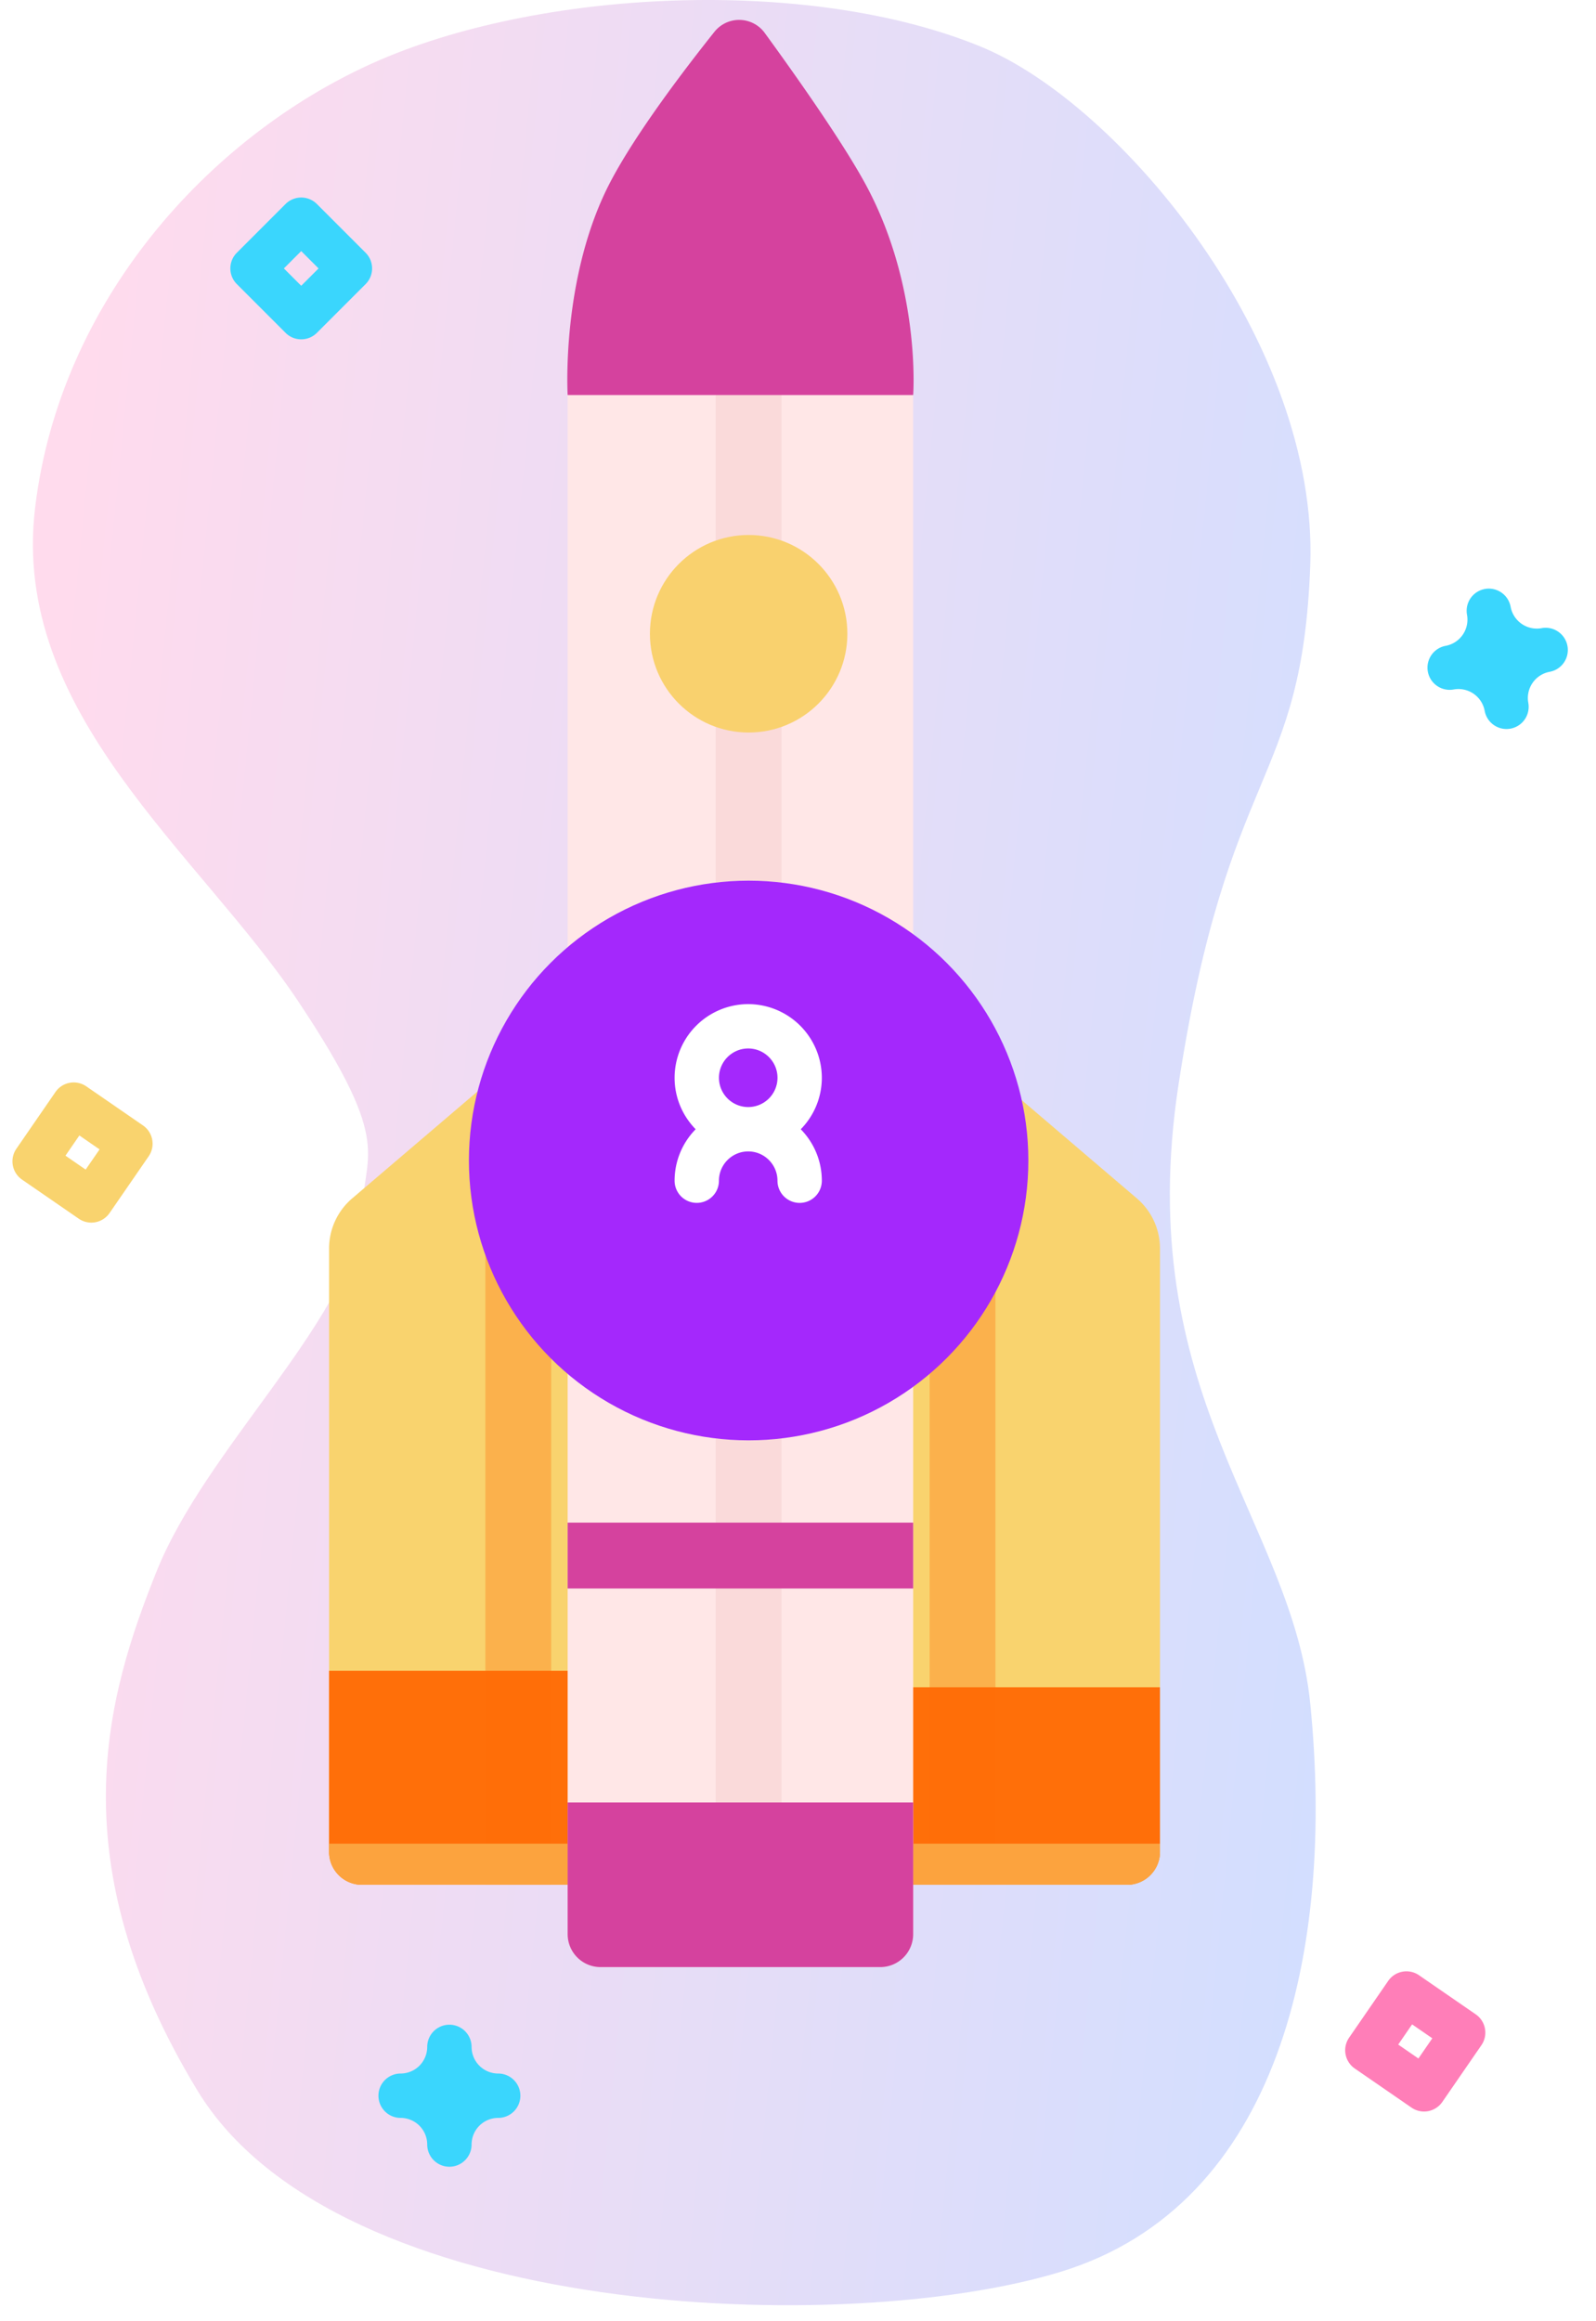 <svg width="97" height="141" fill="none" xmlns="http://www.w3.org/2000/svg"><path d="M18.134 60.844C24.134 69.844 22 70 22 74c-1 6.5-9.5 14-12.5 21.5S3.5 113 12 127s39.5 15 52.5 11c13.218-4.067 16.634-19.5 15.134-34.5-1.113-11.125-10.898-18.818-8-37.656 3-19.5 7.5-18 8-31.5s-11.5-28-20-31.5c-10.5-4.324-27-3.5-37 1s-19 14.5-20.5 27 10 21 16 30z" fill="url(#paint0_linear)"/><path d="M70.5 75.846a4 4 0 00-1.404-3.044L53.5 59.5v55h15a2 2 0 002-2V75.846z" fill="#F9D36E"/><path d="M53.5 102.5h17v10a2 2 0 01-2 2h-15v-12z" fill="#FF6F09"/><path fill="#FF6F09" fill-opacity=".33" d="M56.5 66.5h4v48h-4z"/><path d="M20 75.846a4 4 0 011.404-3.044L37 59.5v55H22a2 2 0 01-2-2V75.846z" fill="#F9D36E"/><path d="M20 101.5h17.5v13H22a2 2 0 01-2-2v-11z" fill="#FF6F09"/><path fill="#FF6F09" fill-opacity=".33" d="M29.5 66.5h4v48h-4z"/><path d="M34.5 22.5a2 2 0 012-2h17a2 2 0 012 2v95a2 2 0 01-2 2h-17a2 2 0 01-2-2v-95z" fill="#FFE7E7"/><path fill="#F2C6C6" fill-opacity=".4" d="M43.5 20.5h4v99h-4z"/><circle cx="45.5" cy="38.5" r="6" fill="#F9D16E"/><path d="M43.417 1.938a1.922 1.922 0 013.069.074C48.218 4.388 51.029 8.352 52.5 11c3.5 6.3 3 13 3 13h-21s-.424-7.227 2.624-13c1.564-2.962 4.482-6.791 6.293-9.062z" fill="#D5429E"/><g filter="url(#filter0_d)"><circle cx="45.5" cy="66.5" r="17" fill="#A428FC"/></g><path d="M55 112h15.5v.5a2 2 0 01-2 2H55V112zm-35 0h15.5v2.5H22a2 2 0 01-2-2v-.5z" fill="#FBB24D" fill-opacity=".78"/><path fill="#D5429E" d="M34.5 92.5h21v4h-21zm0 17h21v8a2 2 0 01-2 2h-17a2 2 0 01-2-2v-8z"/><path d="M49.948 65.474A4.48 4.48 0 0045.474 61 4.48 4.48 0 0041 65.474c0 1.216.49 2.32 1.28 3.127A4.457 4.457 0 0041 71.727a1.347 1.347 0 102.695 0c0-.98.798-1.779 1.78-1.779.98 0 1.778.799 1.778 1.78a1.347 1.347 0 102.695 0c0-1.217-.489-2.32-1.28-3.127a4.458 4.458 0 001.28-3.127zm-4.474-1.779c.981 0 1.78.798 1.78 1.78a1.78 1.78 0 01-1.78 1.778 1.78 1.78 0 01-1.778-1.779c0-.98.798-1.779 1.779-1.779z" fill="#fff"/><path d="M27.313 131.627a1.348 1.348 0 01-1.348-1.348 1.62 1.62 0 00-1.617-1.618 1.347 1.347 0 110-2.695 1.62 1.62 0 001.617-1.618 1.347 1.347 0 112.696 0 1.62 1.62 0 001.618 1.618 1.347 1.347 0 110 2.695 1.62 1.62 0 00-1.618 1.618c0 .744-.604 1.348-1.348 1.348zm67.952-92.385a1.347 1.347 0 01-1.082 1.57 1.62 1.62 0 00-1.298 1.883 1.347 1.347 0 11-2.651.488 1.62 1.62 0 00-1.884-1.298 1.347 1.347 0 11-.488-2.651 1.62 1.62 0 001.299-1.884 1.347 1.347 0 112.65-.488 1.62 1.62 0 001.885 1.298 1.347 1.347 0 011.569 1.082zM18.307 20.614c-.357 0-.7-.141-.952-.395l-2.96-2.96a1.347 1.347 0 010-1.905l2.96-2.96a1.348 1.348 0 011.905 0l2.96 2.96c.526.526.526 1.38 0 1.906l-2.96 2.96a1.348 1.348 0 01-.953.394zm-1.053-4.307l1.053 1.054 1.054-1.054-1.054-1.054-1.053 1.054z" fill="#3AD6FD"/><path d="M90.251 123.236c.065.352-.012.715-.216 1.009l-2.375 3.446a1.347 1.347 0 01-1.874.345l-3.447-2.375a1.348 1.348 0 01-.344-1.875l2.375-3.446a1.347 1.347 0 011.874-.345l3.447 2.375c.294.203.496.514.56.866zm-4.045 1.816l.846-1.227-1.228-.846-.845 1.227 1.227.846z" fill="#FF7EB8"/><path d="M9.251 69.236c.065.352-.012.715-.216 1.009L6.66 73.69a1.347 1.347 0 01-1.874.345L1.34 71.661a1.348 1.348 0 01-.345-1.874L3.37 66.34a1.347 1.347 0 011.874-.345l3.447 2.375c.294.203.496.514.56.866zm-4.045 1.816l.846-1.227-1.228-.846-.845 1.227 1.227.846z" fill="#F9D36E"/><defs><linearGradient id="paint0_linear" x1="-1.837" y1="47.115" x2="86.923" y2="55.918" gradientUnits="userSpaceOnUse"><stop offset=".049" stop-color="#FFDBED"/><stop offset=".999" stop-color="#D2DEFF"/></linearGradient><filter id="filter0_d" x="26.5" y="49.5" width="38" height="40" filterUnits="userSpaceOnUse" color-interpolation-filters="sRGB"><feFlood flood-opacity="0" result="BackgroundImageFix"/><feColorMatrix in="SourceAlpha" values="0 0 0 0 0 0 0 0 0 0 0 0 0 0 0 0 0 0 127 0"/><feOffset dy="4"/><feGaussianBlur stdDeviation="1"/><feColorMatrix values="0 0 0 0 0.643 0 0 0 0 0.157 0 0 0 0 0.988 0 0 0 0.06 0"/><feBlend in2="BackgroundImageFix" result="effect1_dropShadow"/><feBlend in="SourceGraphic" in2="effect1_dropShadow" result="shape"/></filter></defs></svg>